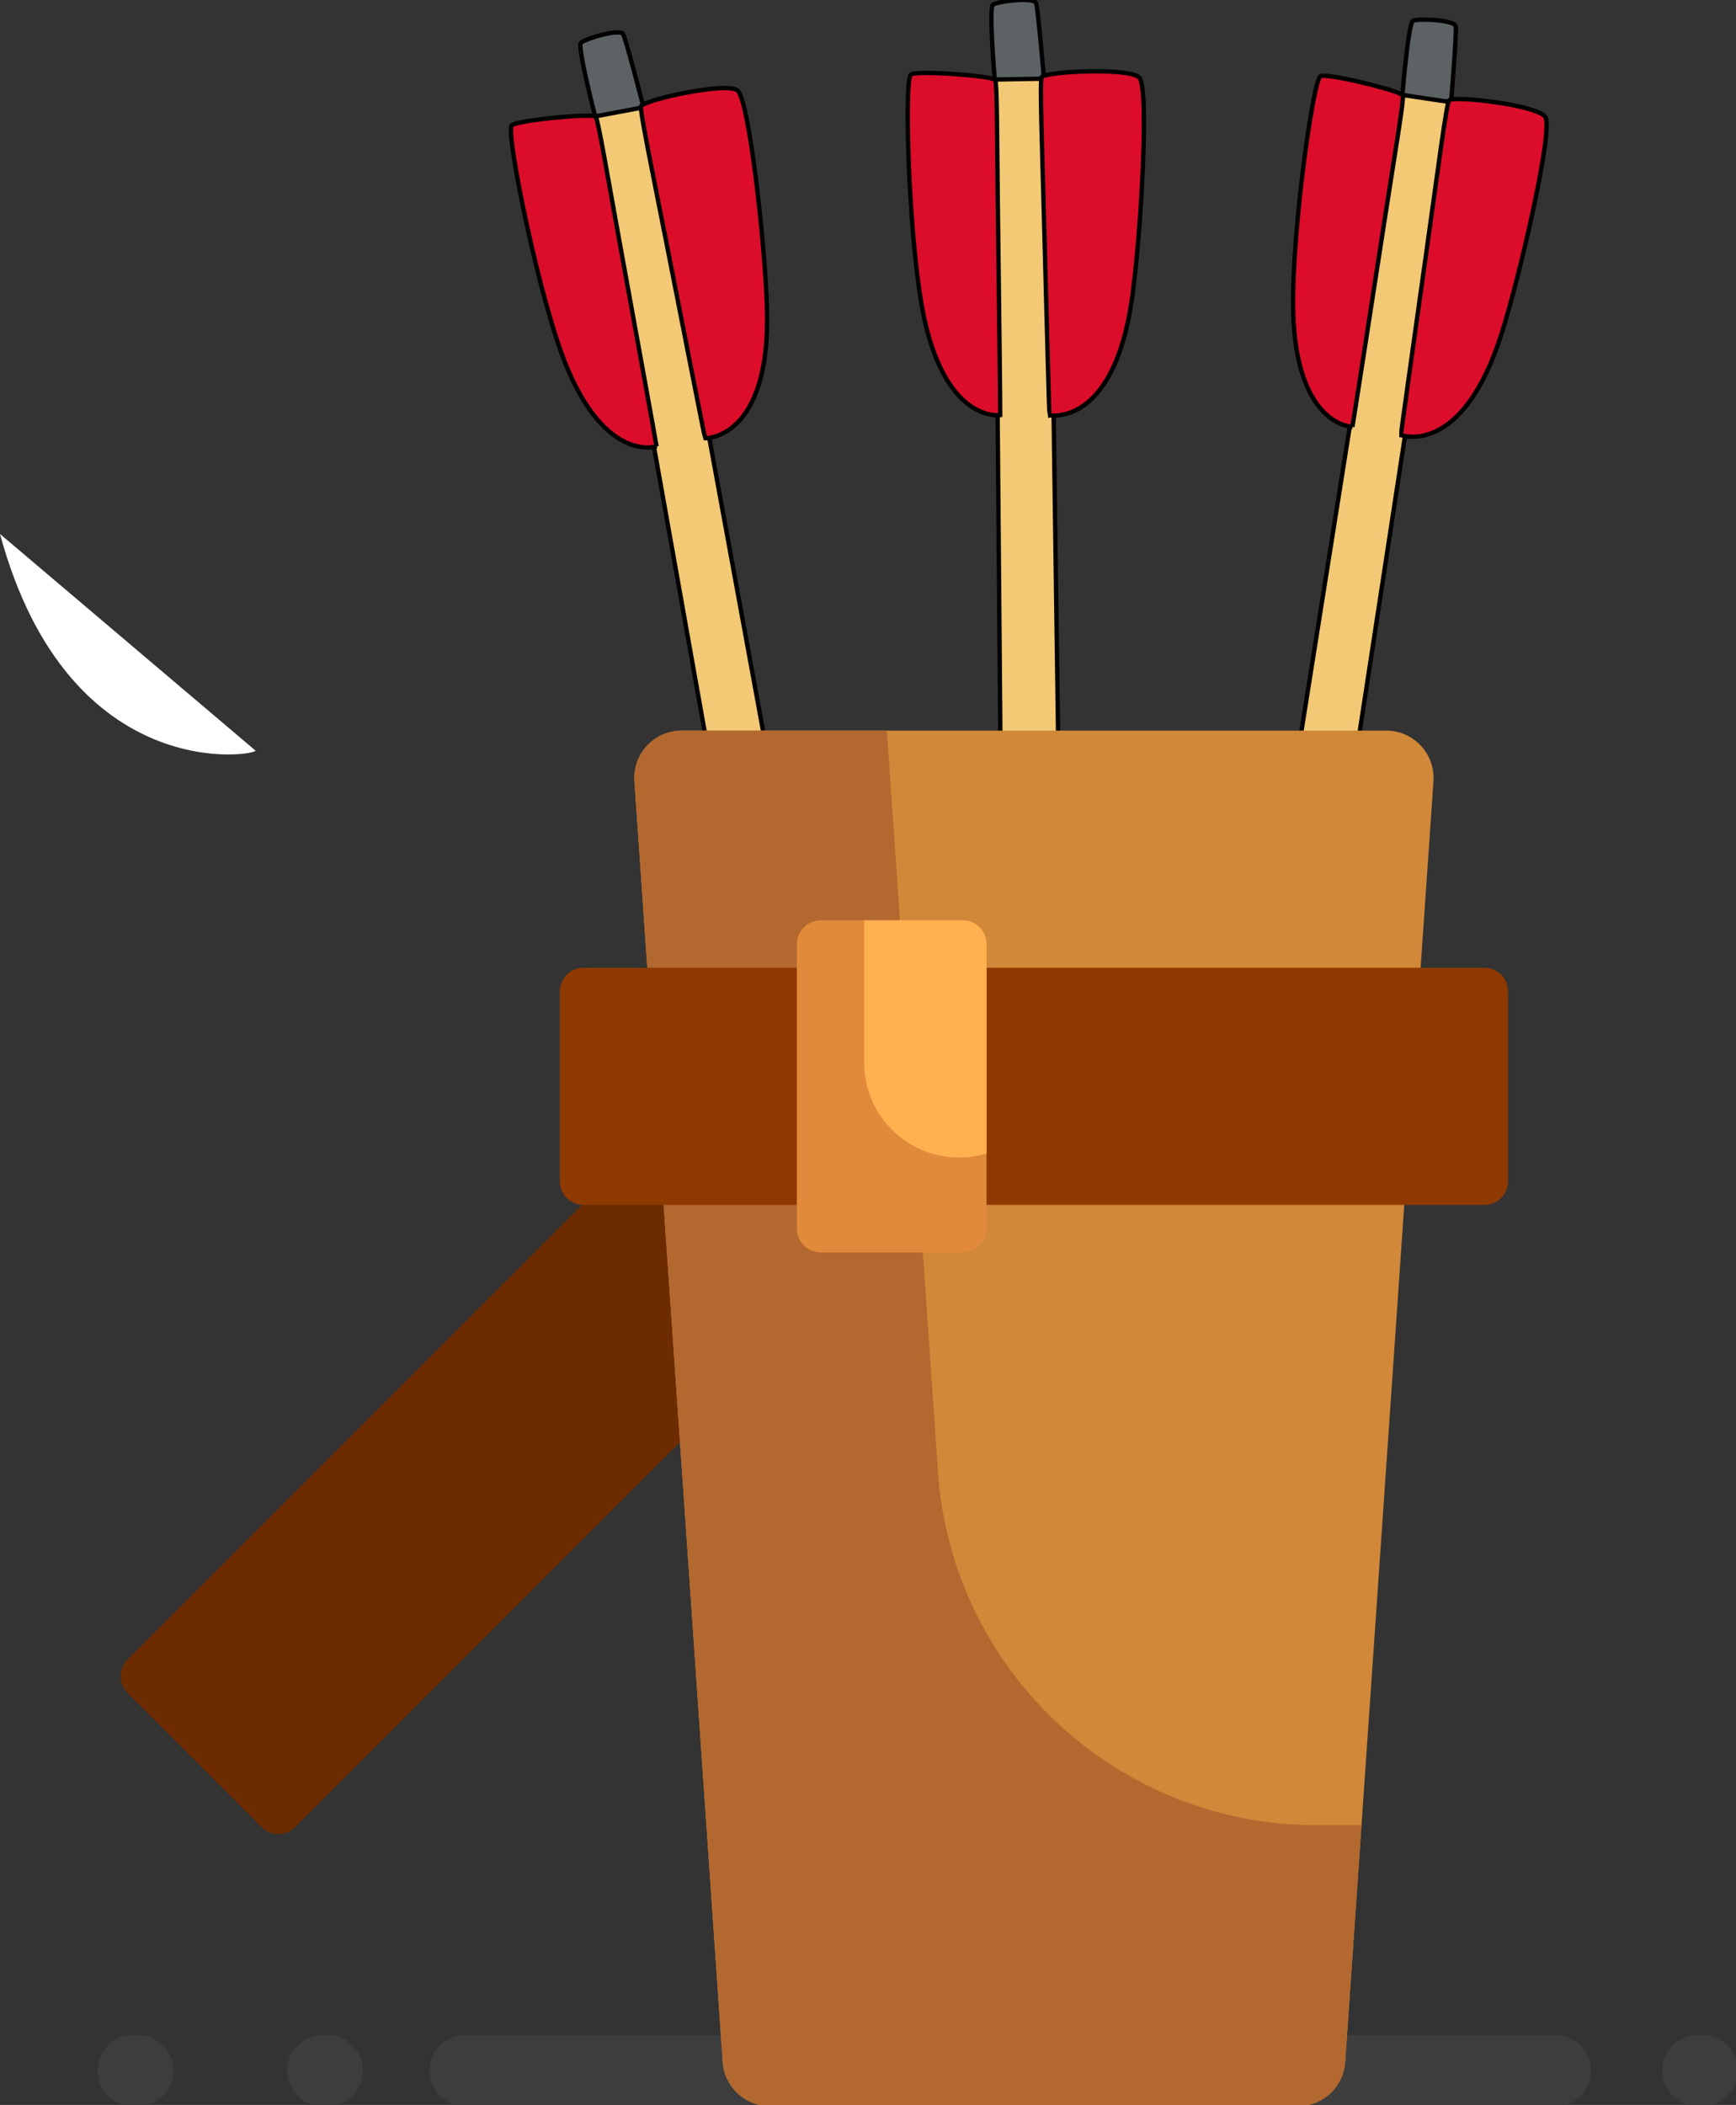 <svg width="401" height="486" xmlns="http://www.w3.org/2000/svg" xml:space="preserve" version="1.1">

 <rect width="100%" height="100%" fill="#333333" stroke="none"/>

 <g>
  <title>Layer 1</title>
  <g transform="rotate(10.659 299.512 202.419)" stroke="null" id="svg_34">
   <path stroke="null" fill="#f3c976" d="m312.826,319.613l-10.148,-298.567l-6.546,-6.154l-5.993,5.625l8.572,299.907l14.116,-0.811z" id="svg_29"/>
   <path stroke="null" d="m313.801,333.371l-1.143,-16.234l-14.07,0.488l-0.231,17.052s-13.811,11.935 -14.27,14.371c-0.616,3.34 22.325,53.463 23.709,53.779c2.264,0.521 8.324,-17.89 12.499,-29.234c4.965,-13.448 8.808,-25.208 8.533,-26.976c-0.578,-3.941 -15.027,-13.247 -15.027,-13.247z" fill="#858585" id="svg_30"/>
   <path stroke="null" d="m301.494,20.083l-11.355,0.437s-1.671,-15.916 -0.827,-17.208c0.5,-0.767 9.473,-2.149 10.01,-0.626c0.519,1.502 2.172,17.397 2.172,17.397z" fill="#5d6265" id="svg_31"/>
   <path stroke="null" d="m304.333,97.756c-0.095,-0.232 -1.157,-23.449 -2.157,-44.892c-0.777,-16.611 -1.68,-32.532 -1.212,-33.126c1.058,-1.343 20.164,-2.67 22.544,-0.354s1.12,35.977 -0.616,50.662c-3.573,30.337 -18.558,27.71 -18.558,27.71z" fill="#db0d2a" id="svg_32"/>
   <path stroke="null" d="m292.957,97.957c0.015,-0.857 -0.832,-27.037 -1.536,-48.767c-0.485,-14.908 -0.71,-27.897 -1.174,-28.588c-0.667,-0.962 -18.684,-1.9 -19.534,-0.821c-1.56,1.981 0.437,40.99 4.413,56.89c5.856,23.436 17.831,21.286 17.831,21.286z" fill="#db0d2a" id="svg_33"/>
  </g>
  <g transform="rotate(1.146 235.512 200.419)" stroke="null" id="svg_28">
   <path stroke="null" fill="#f3c976" d="m248.826,317.613l-10.148,-298.567l-6.546,-6.154l-5.993,5.625l8.572,299.907l14.116,-0.811z" id="svg_23"/>
   <path stroke="null" d="m249.801,331.371l-1.143,-16.234l-14.07,0.488l-0.231,17.052s-13.811,11.935 -14.27,14.371c-0.616,3.34 22.325,53.463 23.709,53.779c2.264,0.521 8.324,-17.89 12.499,-29.234c4.965,-13.448 8.808,-25.208 8.533,-26.976c-0.578,-3.941 -15.027,-13.247 -15.027,-13.247z" fill="#858585" id="svg_24"/>
   <path stroke="null" d="m237.494,18.083l-11.355,0.437s-1.671,-15.916 -0.827,-17.208c0.5,-0.767 9.473,-2.149 10.01,-0.626c0.519,1.502 2.172,17.397 2.172,17.397z" fill="#5d6265" id="svg_25"/>
   <path stroke="null" d="m240.333,95.756c-0.095,-0.232 -1.157,-23.449 -2.157,-44.892c-0.777,-16.611 -1.68,-32.532 -1.212,-33.126c1.058,-1.343 20.164,-2.67 22.544,-0.354s1.12,35.977 -0.616,50.662c-3.573,30.337 -18.558,27.71 -18.558,27.71z" fill="#db0d2a" id="svg_26"/>
   <path stroke="null" d="m228.957,95.957c0.015,-0.857 -0.832,-27.037 -1.536,-48.767c-0.485,-14.908 -0.71,-27.897 -1.174,-28.588c-0.667,-0.962 -18.684,-1.9 -19.534,-0.821c-1.56,1.981 0.437,40.99 4.413,56.89c5.856,23.436 17.831,21.286 17.831,21.286z" fill="#db0d2a" id="svg_27"/>
  </g>
  <g stroke="null" id="svg_1">
   <path transform="rotate(-8.46 170.347 170.746)" stroke="null" fill="#f3c976" d="m181.69,322.701l-10.148,-298.567l-6.546,-6.154l-5.993,5.625l8.572,299.907l14.116,-0.811z" id="svg_17"/>
   <path transform="rotate(-8.46 203.565 360.251)" stroke="null" d="m210.908,333.634l-1.143,-16.234l-14.07,0.488l-0.231,17.052s-13.811,11.935 -14.27,14.371c-0.616,3.34 22.325,53.463 23.709,53.779c2.264,0.521 8.324,-17.89 12.499,-29.234c4.965,-13.448 8.808,-25.208 8.533,-26.976c-0.578,-3.941 -15.027,-13.247 -15.027,-13.247z" fill="#858585" id="svg_18"/>
   <path transform="rotate(-8.46 141.206 16.962)" stroke="null" d="m147.416,25.785l-11.355,0.437s-1.671,-15.916 -0.827,-17.208c0.5,-0.767 9.473,-2.149 10.01,-0.626c0.519,1.502 2.172,17.397 2.172,17.397z" fill="#5d6265" id="svg_19"/>
   <path transform="rotate(-8.46 165.43 60.58)" stroke="null" d="m156.936,100.369c-0.095,-0.232 -1.157,-23.449 -2.157,-44.892c-0.777,-16.611 -1.68,-32.532 -1.212,-33.126c1.058,-1.343 20.164,-2.67 22.544,-0.354s1.12,35.977 -0.616,50.662c-3.573,30.337 -18.558,27.71 -18.558,27.71z" fill="#db0d2a" id="svg_20"/>
   <path transform="rotate(-8.46 134.613 65.858)" stroke="null" d="m146,105.161c0.015,-0.857 -0.832,-27.037 -1.536,-48.767c-0.485,-14.908 -0.71,-27.897 -1.174,-28.588c-0.667,-0.962 -18.684,-1.9 -19.534,-0.821c-1.56,1.981 0.437,40.99 4.413,56.89c5.856,23.436 17.831,21.286 17.831,21.286z" fill="#db0d2a" id="svg_21"/>
  </g>
  <path id="svg_2" fill="#3D3D3D" d="m367.517,478.074c0,4.536 -3.678,8.214 -8.214,8.214l-251.893,0c-4.536,0 -8.214,-3.678 -8.214,-8.214s3.678,-8.214 8.214,-8.214l251.893,0c4.536,0 8.214,3.678 8.214,8.214zm-291.868,-8.214l-1.095,0c-4.536,0 -8.214,3.678 -8.214,8.214s3.678,8.214 8.214,8.214l1.095,0c4.536,0 8.214,-3.678 8.214,-8.214s-3.678,-8.214 -8.214,-8.214zm-43.807,0l-1.095,0c-4.536,0 -8.214,3.678 -8.214,8.214s3.677,8.214 8.214,8.214l1.095,0c4.536,0 8.214,-3.678 8.214,-8.214s-3.678,-8.214 -8.214,-8.214zm361.412,0l-1.095,0c-4.536,0 -8.214,3.678 -8.214,8.214s3.678,8.214 8.214,8.214l1.095,0c4.536,0 8.214,-3.678 8.214,-8.214s-3.678,-8.214 -8.214,-8.214z"/>
  <path id="svg_3" fill="#6D2C00" d="m215.324,274.72l-147.138,147.138c-2.139,2.139 -5.605,2.139 -7.744,0l-30.976,-30.976c-2.139,-2.139 -2.139,-5.605 0,-7.744l147.138,-147.138c2.139,-2.139 5.605,-2.139 7.744,0l30.976,30.976c2.139,2.137 2.139,5.605 0,7.744z"/>
  <path id="svg_6" fill="#D18839" d="m299.797,486.288l-121.93,0c-5.756,0 -10.53,-4.456 -10.926,-10.198l-20.393,-295.701c-0.437,-6.33 4.581,-11.705 10.926,-11.705l162.715,0c6.346,0 11.363,5.375 10.926,11.705l-20.393,295.701c-0.396,5.742 -5.169,10.198 -10.925,10.198z"/>
  <path id="svg_7" fill="#B2682F" d="m314.493,421.415l-3.771,54.675c-0.396,5.742 -5.169,10.198 -10.926,10.198l-121.929,0c-5.756,0 -10.53,-4.456 -10.926,-10.198l-20.393,-295.701c-0.437,-6.33 4.581,-11.705 10.926,-11.705l47.385,0l11.803,171.144c3.168,45.94 41.359,81.587 87.407,81.587l10.424,0z"/>
  <path id="svg_8" fill="#8E3900" d="m342.875,278.202l-208.086,0c-3.024,0 -5.476,-2.452 -5.476,-5.476l0,-43.807c0,-3.024 2.452,-5.476 5.476,-5.476l208.086,0c3.024,0 5.476,2.452 5.476,5.476l0,43.807c0,3.024 -2.452,5.476 -5.476,5.476z"/>
  <path id="svg_9" fill="#E28A3B" d="m222.404,289.154l-32.856,0c-3.024,0 -5.476,-2.452 -5.476,-5.476l0,-65.711c0,-3.024 2.452,-5.476 5.476,-5.476l32.856,0c3.024,0 5.476,2.452 5.476,5.476l0,65.711c0,3.024 -2.452,5.476 -5.476,5.476z"/>
  <path id="svg_10" fill="#FFB150" d="m227.88,217.967l0,48.335c-2.016,0.612 -4.154,0.948 -6.371,0.948c-12.097,0 -21.904,-9.806 -21.904,-21.904l0,-32.856l22.799,0c3.024,0.001 5.476,2.453 5.476,5.477z"/>
  <path d="m48,352.288c0,1 -0.307,1.459 1,2c0.924,0.383 1,2 3,4c0,0 1.693,2.186 3,4c1.654,2.295 3.693,3.186 5,5c0.827,1.147 4,3 4,3c1,2 2,3 4,4c0,0 0,0 1,0l1,1l1,0" id="svg_37" fill="none"/>
  <path d="m96,372.288c0,-1 0,-2 0,-2c0,-3 0.689,-4.08 0,-7c-0.514,-2.176 -2,-5 -3,-8c-1,-3 -1,-6 -2,-9c-1,-3 -2.493,-4.879 -3,-8c-0.481,-2.961 -1.346,-5.705 -3,-8c-1.307,-1.814 0.148,-4.228 -1,-7c-0.541,-1.307 -2.486,-2.824 -3,-5c-0.46,-1.946 -1,-3 -1,-4c0,-1 0,-4 -1,-4c0,0 -1,-3 -1,-4l0,0l-1,-1" id="svg_38" fill="none"/>
  <path id="svg_40" d="m0,123.288c16,59 60,51 59,50" opacity="NaN" fill="#ffffff"/>
 </g>
</svg>